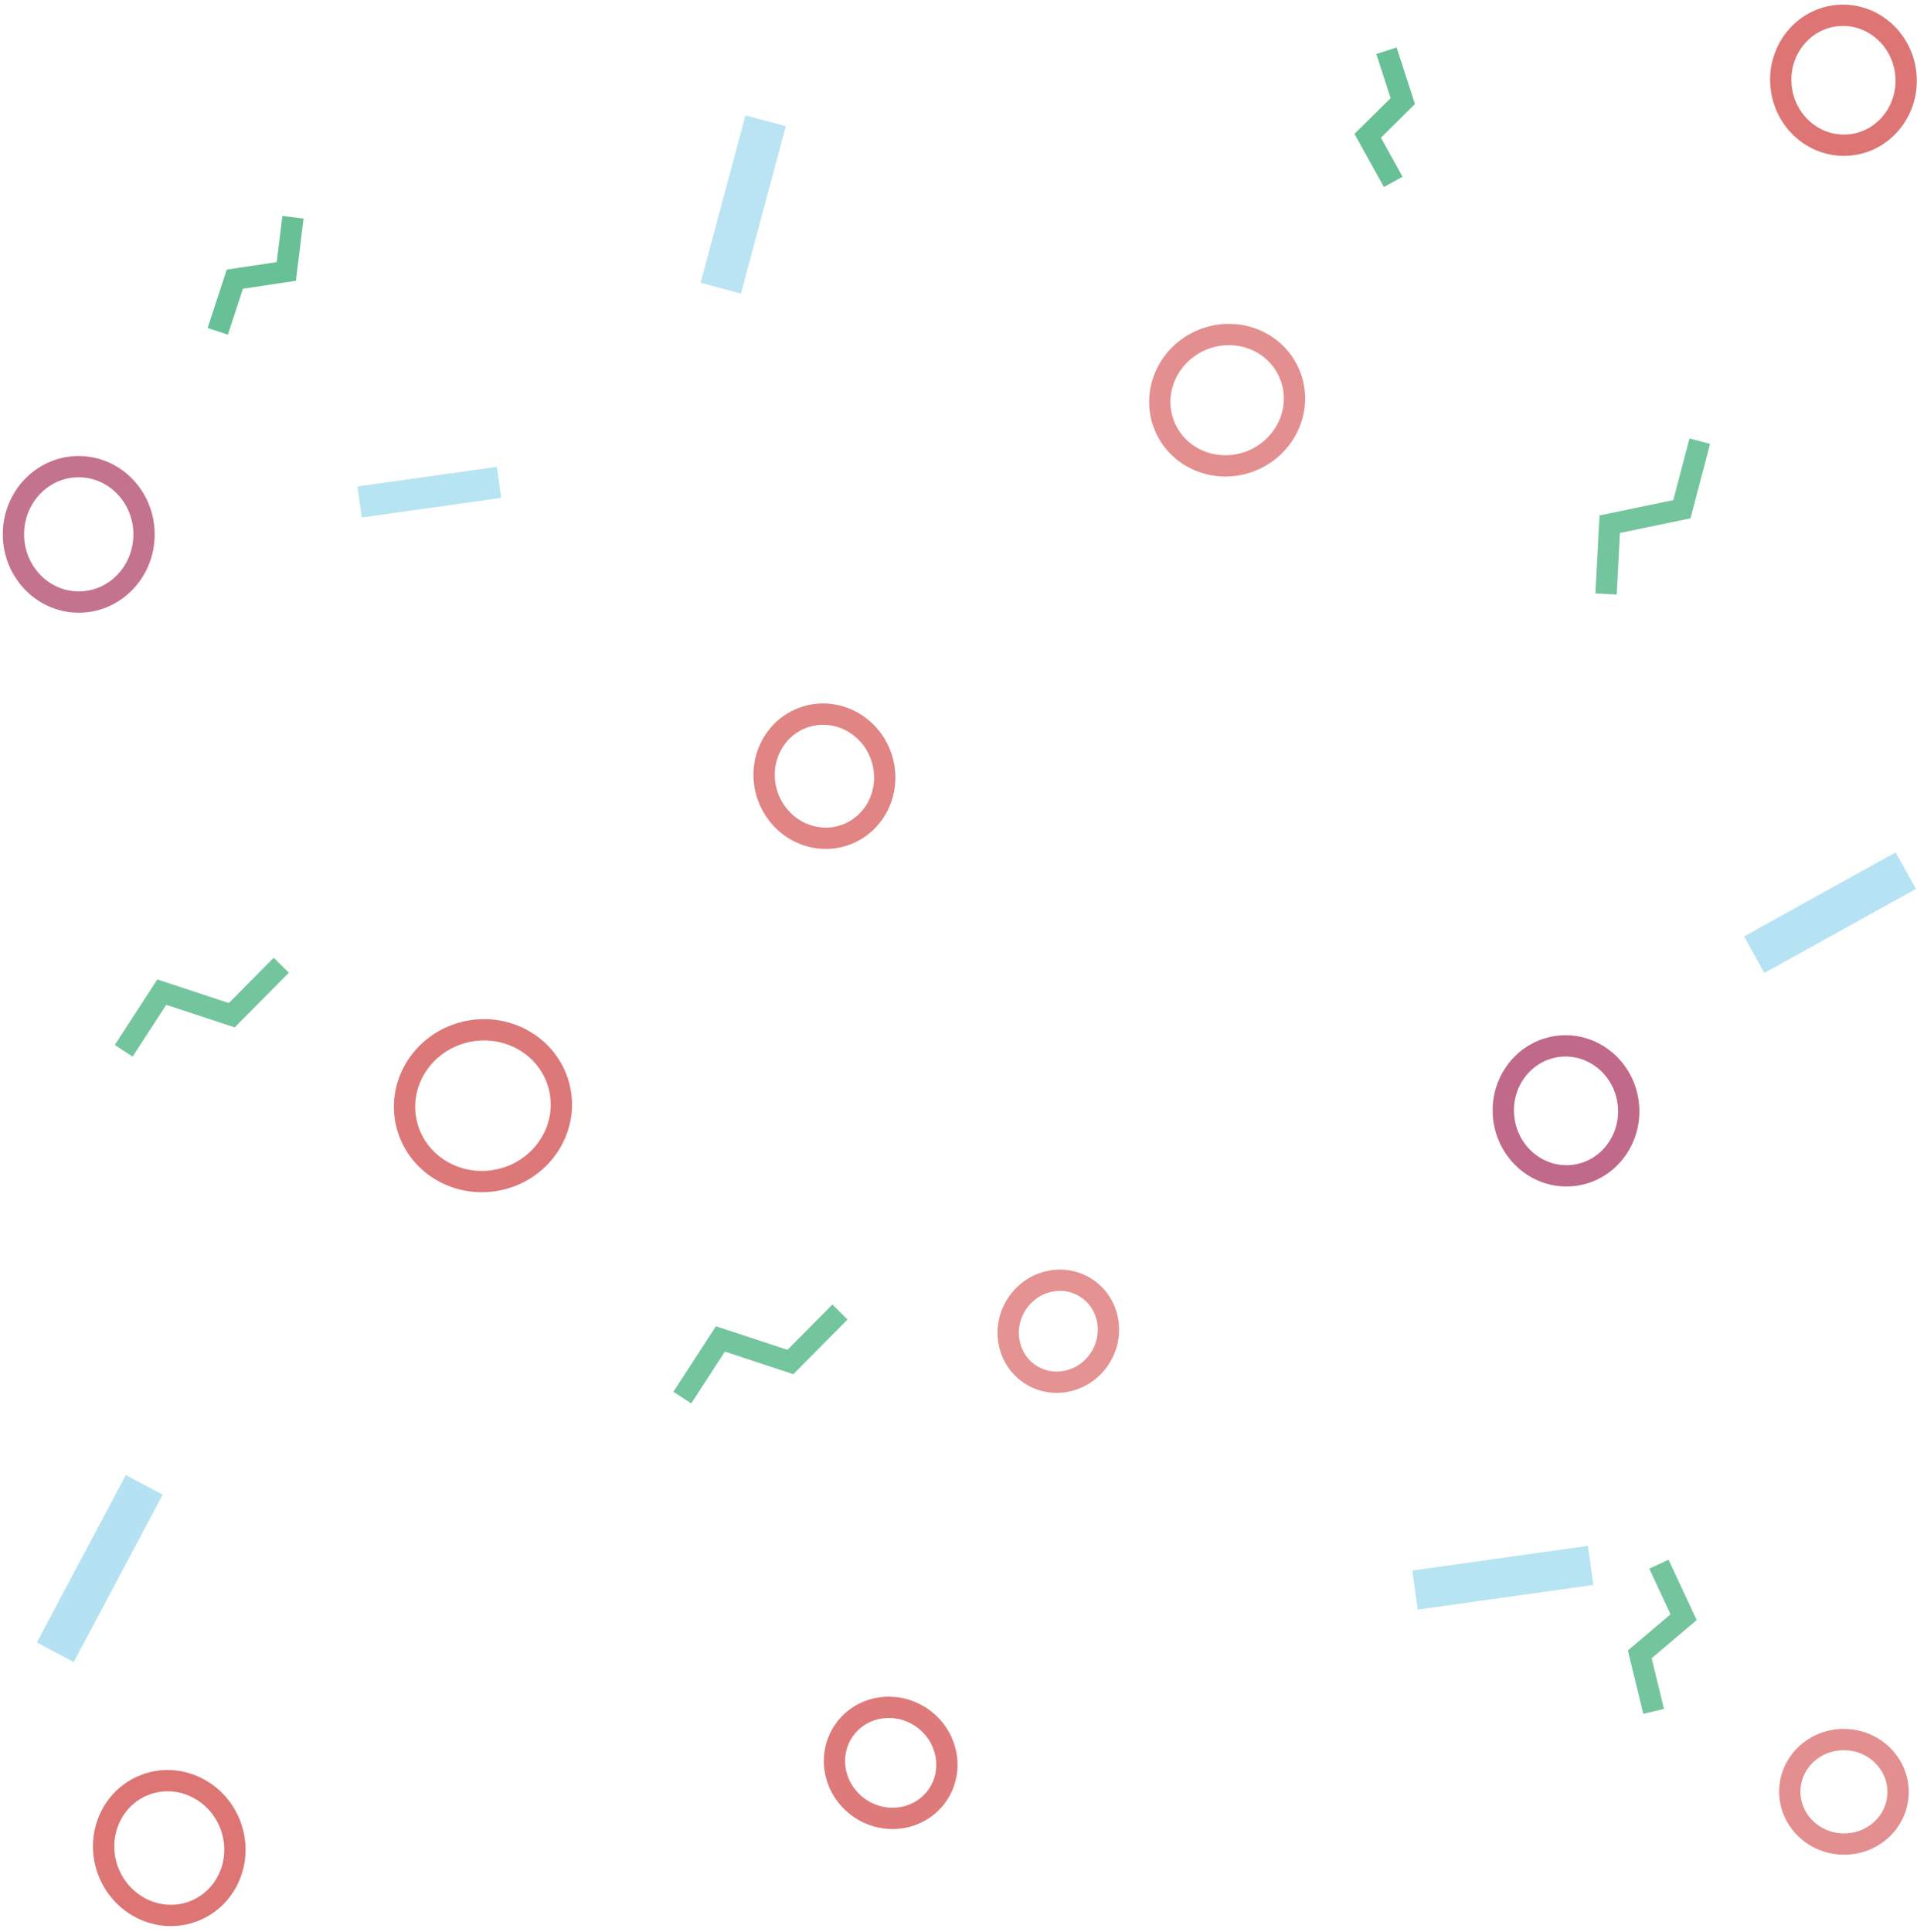 <?xml version="1.0" encoding="UTF-8"?>
<svg width="260px" height="262px" viewBox="0 0 360 362" version="1.1" xmlns="http://www.w3.org/2000/svg" xmlns:xlink="http://www.w3.org/1999/xlink">
    <!-- Generator: Sketch 43.2 (39069) - http://www.bohemiancoding.com/sketch -->
    <title>Group 2</title>
    <desc>Created with Sketch.</desc>
    <defs></defs>
    <g id="Page-1" stroke="none" stroke-width="1" fill="none" fill-rule="evenodd">
        <g id="play/ic_launcher_APP" transform="translate(-2, -2)">
            <g id="Group-2" transform="translate(4, 3)">
                <rect id="Rectangle-2" fill="#AEE0F1" opacity="0.91" transform="translate(341.66, 169.969) rotate(-29) translate(-341.66, -169.969) " x="325.388" y="166.045" width="32.544" height="7.848"></rect>
                <rect id="Rectangle-2" fill="#AEE0F1" opacity="0.84" transform="translate(137.563, 37.011) rotate(-75) translate(-137.563, -37.011) " x="121.292" y="33.087" width="32.544" height="7.848"></rect>
                <rect id="Rectangle-2" fill="#AEE0F1" opacity="0.92" transform="translate(16.737, 293.116) rotate(-62) translate(-16.737, -293.116) " x="-1.06" y="289.192" width="35.595" height="7.848"></rect>
                <rect id="Rectangle-2" fill="#AEE0F1" opacity="0.89" transform="translate(78.622, 91.02) rotate(-8) translate(-78.622, -91.02) " x="65.401" y="88.077" width="26.442" height="5.886"></rect>
                <rect id="Rectangle-2" fill="#AEE0F1" opacity="0.89" transform="translate(280.224, 294.838) rotate(-8) translate(-280.224, -294.838) " x="263.572" y="291.131" width="33.306" height="7.414"></rect>
                <ellipse id="Oval" stroke="#D96666" stroke-width="4" opacity="0.73" transform="translate(344.28, 335.031) rotate(-357) translate(-344.28, -335.031) " cx="344.28" cy="335.031" rx="10.17" ry="9.81"></ellipse>
                <ellipse id="Oval" stroke="#D96666" stroke-width="4" opacity="0.9" transform="translate(344.19, 13.684) rotate(-276) translate(-344.19, -13.684) " cx="344.19" cy="13.684" rx="12.204" ry="11.772"></ellipse>
                <ellipse id="Oval" stroke="#B9597B" stroke-width="4" opacity="0.9" transform="translate(292.087, 207.182) rotate(-276) translate(-292.087, -207.182) " cx="292.087" cy="207.182" rx="12.204" ry="11.772"></ellipse>
                <ellipse id="Oval" stroke="#D96666" stroke-width="4" opacity="0.71" transform="translate(196.745, 248.557) rotate(-239) translate(-196.745, -248.557) " cx="196.745" cy="248.557" rx="9.661" ry="9.32"></ellipse>
                <ellipse id="Oval" stroke="#D96666" stroke-width="4" opacity="0.73" transform="translate(228.448, 73.754) rotate(-23) translate(-228.448, -73.754) " cx="228.448" cy="73.754" rx="12.712" ry="12.263"></ellipse>
                <ellipse id="Oval" stroke="#D96666" stroke-width="4" opacity="0.87" transform="translate(165.264, 329.596) rotate(-145) translate(-165.264, -329.596) " cx="165.264" cy="329.596" rx="10.678" ry="10.301"></ellipse>
                <ellipse id="Oval" stroke="#D96666" stroke-width="4" opacity="0.88" transform="translate(88.697, 206.21) rotate(-12) translate(-88.697, -206.21) " cx="88.697" cy="206.21" rx="14.746" ry="14.225"></ellipse>
                <ellipse id="Oval" stroke="#D96666" stroke-width="4" opacity="0.8" transform="translate(152.824, 144.346) rotate(-289) translate(-152.824, -144.346) " cx="152.824" cy="144.346" rx="11.695" ry="11.282"></ellipse>
                <ellipse id="Oval" stroke="#D96666" stroke-width="4" opacity="0.9" transform="translate(29.787, 345.59) rotate(-292) translate(-29.787, -345.59) " cx="29.787" cy="345.59" rx="12.712" ry="12.263"></ellipse>
                <ellipse id="Oval" stroke="#B9597B" stroke-width="4" opacity="0.84" transform="translate(12.785, 98.941) rotate(-271) translate(-12.785, -98.941) " cx="12.785" cy="98.941" rx="12.712" ry="12.263"></ellipse>
                <g id="Zigzag" opacity="0.9" transform="translate(309.052, 306.283) rotate(-234) translate(-309.052, -306.283) translate(298.374, 294.021)" stroke-linecap="square" stroke-width="4" stroke="#65BF94">
                    <polyline id="Line" transform="translate(10.388, 12.26) rotate(29) translate(-10.388, -12.26) " points="4.295 22.596 4.295 13.618 14.705 10.778 16.481 1.923"></polyline>
                </g>
                <g id="Zigzag" opacity="0.98" transform="translate(258.964, 20.321) rotate(-58) translate(-258.964, -20.321) translate(249.811, 9.53)" stroke-linecap="square" stroke-width="4" stroke="#65BF94">
                    <polyline id="Line" transform="translate(8.904, 10.788) rotate(29) translate(-8.904, -10.788) " points="3.682 19.885 3.682 11.984 12.605 9.485 14.126 1.692"></polyline>
                </g>
                <g id="Zigzag" opacity="0.91" transform="translate(141.114, 253.374) rotate(-356) translate(-141.114, -253.374) translate(127.384, 237.677)" stroke-linecap="square" stroke-width="4" stroke="#65BF94">
                    <polyline id="Line" transform="translate(13.356, 15.202) rotate(29) translate(-13.356, -15.202) " points="5.523 28.019 5.523 16.887 18.907 13.365 21.19 2.385"></polyline>
                </g>
                <g id="Zigzag" opacity="0.91" transform="translate(36.205, 188.262) rotate(-356) translate(-36.205, -188.262) translate(22.476, 172.566)" stroke-linecap="square" stroke-width="4" stroke="#65BF94">
                    <polyline id="Line" transform="translate(13.356, 15.202) rotate(29) translate(-13.356, -15.202) " points="5.523 28.019 5.523 16.887 18.907 13.365 21.19 2.385"></polyline>
                </g>
                <g id="Zigzag" opacity="0.91" transform="translate(308.76, 96.046) rotate(-386) translate(-308.76, -96.046) translate(295.031, 80.349)" stroke-linecap="square" stroke-width="4" stroke="#65BF94">
                    <polyline id="Line" transform="translate(13.356, 15.202) rotate(29) translate(-13.356, -15.202) " points="5.523 28.019 5.523 16.887 18.907 13.365 21.19 2.385"></polyline>
                </g>
                <g id="Zigzag" opacity="0.98" transform="translate(45.9, 50.25) rotate(-202) translate(-45.9, -50.25) translate(36.239, 38.968)" stroke-linecap="square" stroke-width="4" stroke="#65BF94">
                    <polyline id="Line" transform="translate(9.399, 11.279) rotate(29) translate(-9.399, -11.279) " points="3.886 20.788 3.886 12.529 13.305 9.916 14.911 1.769"></polyline>
                </g>
            </g>
        </g>
    </g>
</svg>